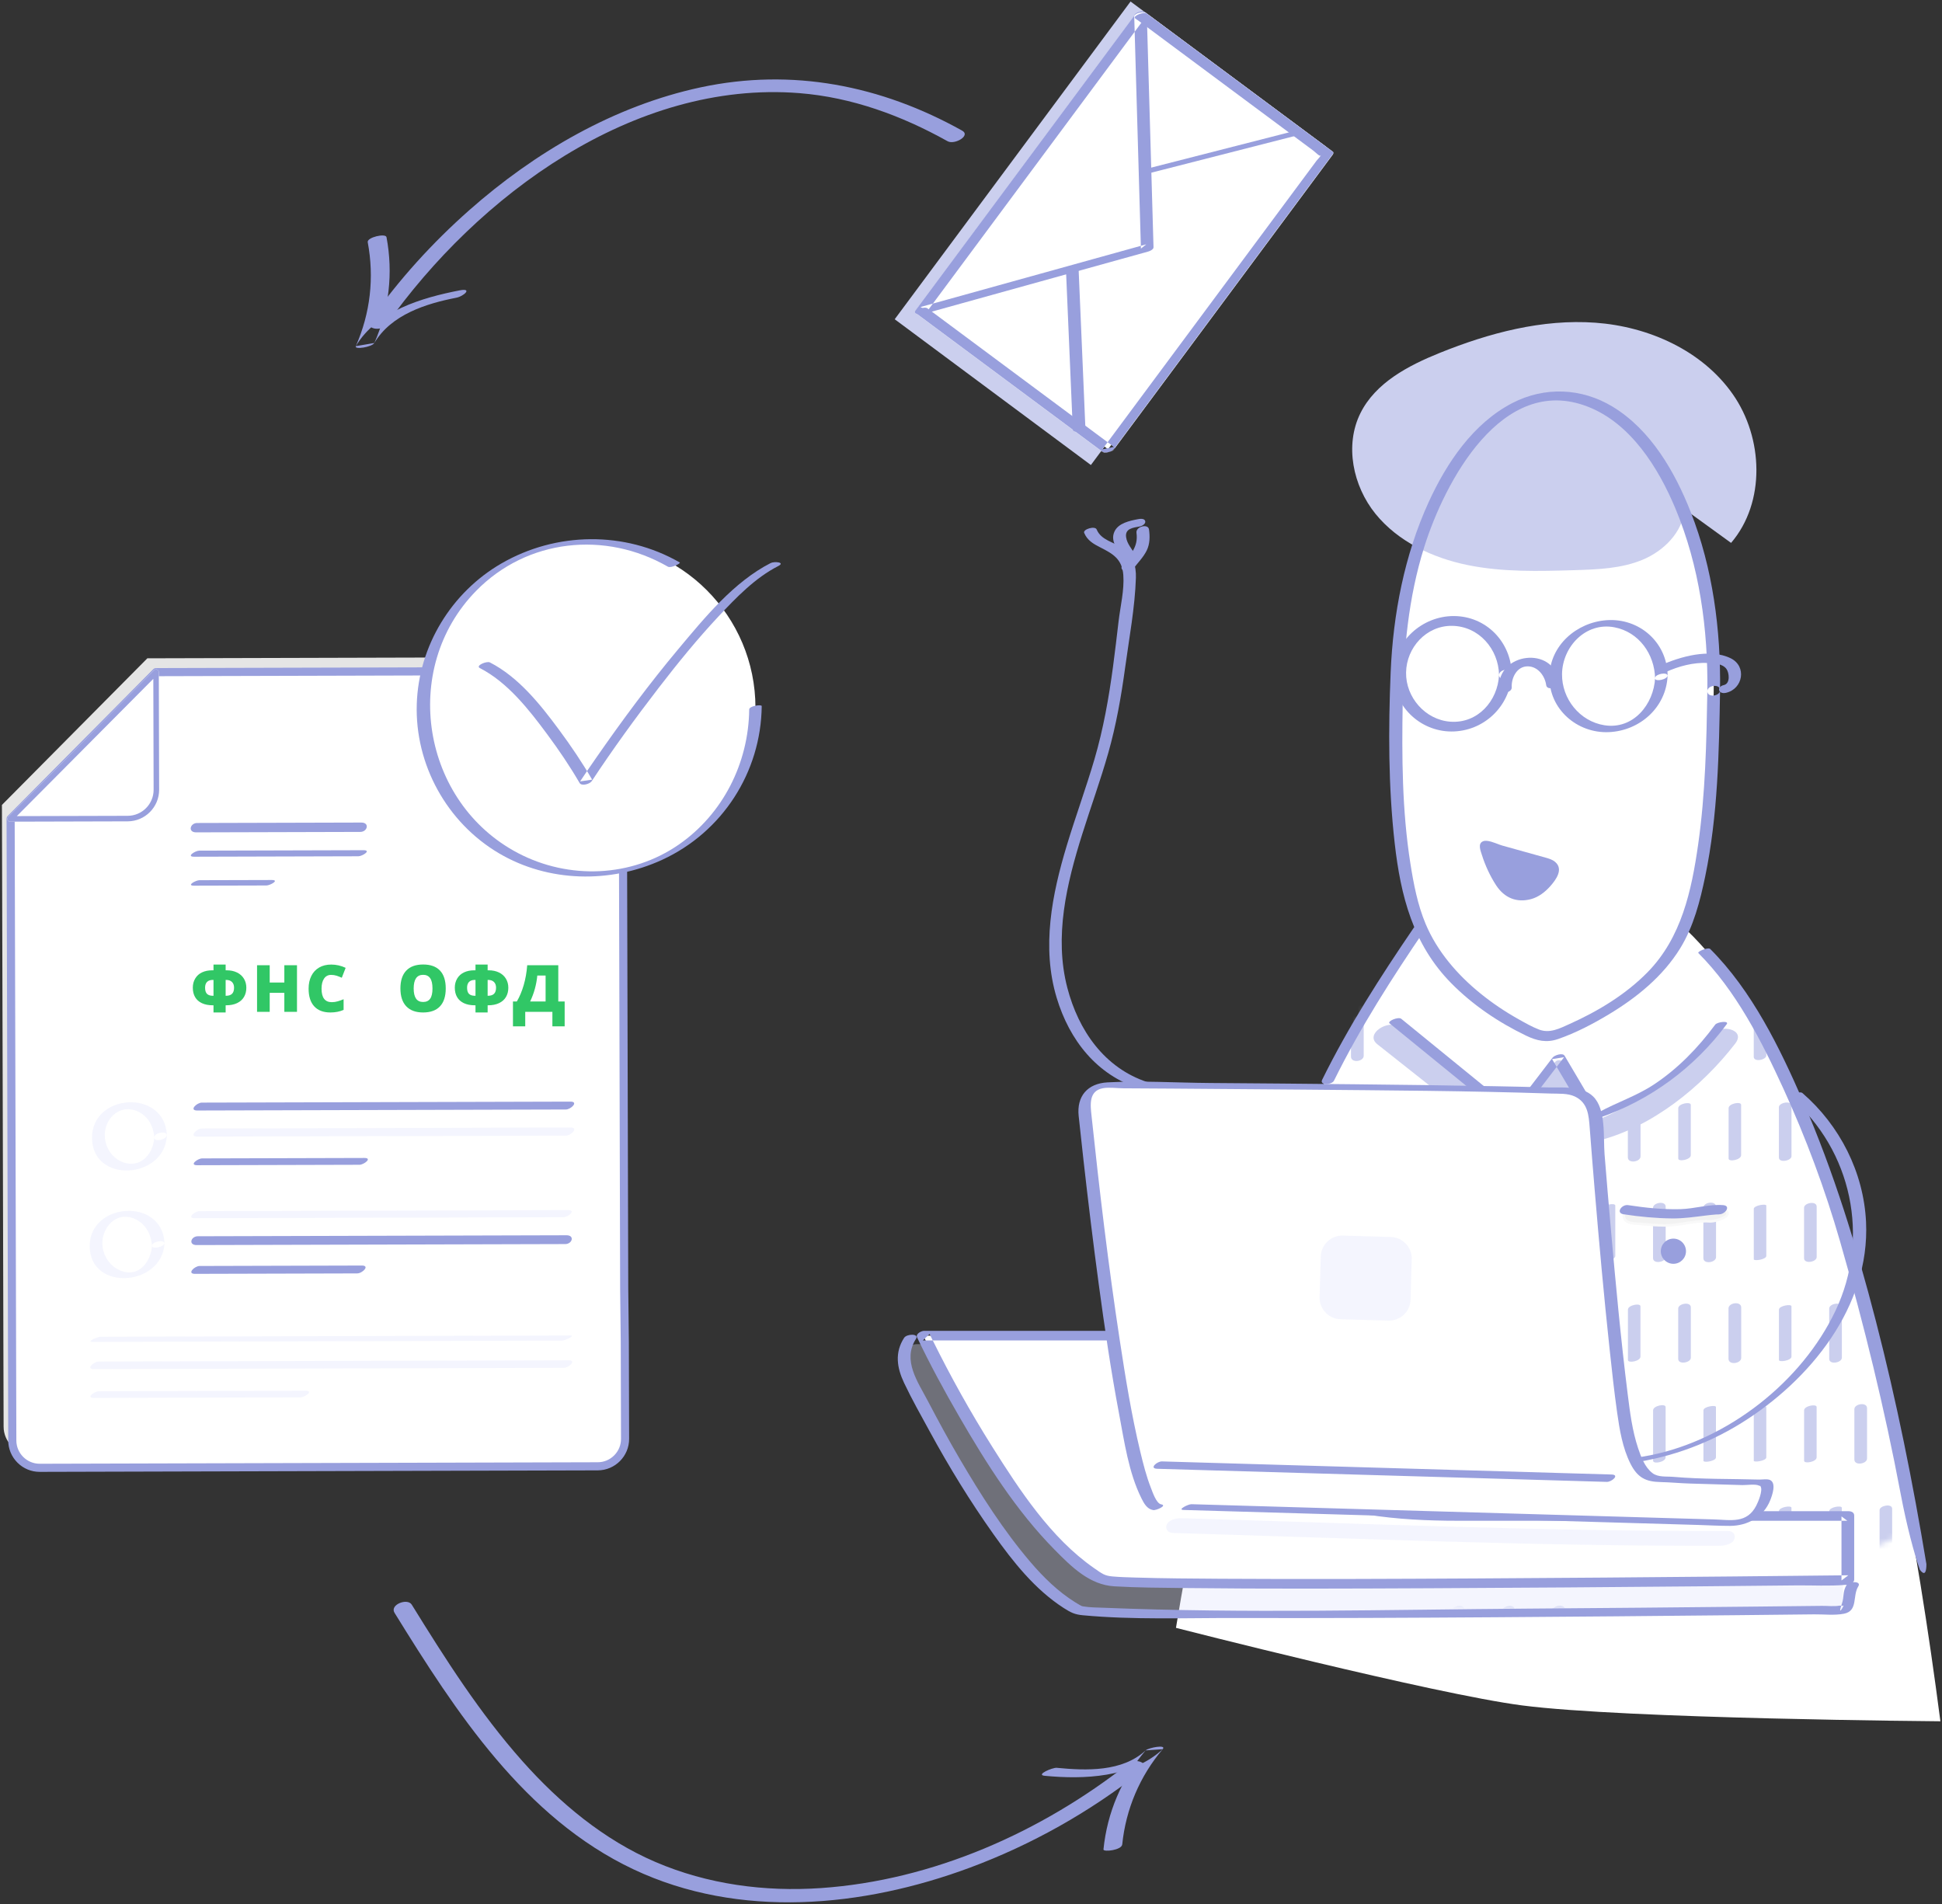 <svg xmlns="http://www.w3.org/2000/svg" xmlns:xlink="http://www.w3.org/1999/xlink" width="357" height="350" viewBox="0 0 357 350">
  <rect x="0" y="0" width="357" height="350" fill="#333333" stroke="none"/>
  <defs>
    <path id="online-kassa_ofd_fns-a" d="M0.349,124.023 C11.186,66.95 35.456,-19.207 80.82,4.316 C107.027,17.906 122.974,67.189 132.676,121.902 C113.776,131.018 90.009,136.449 64.193,136.449 C40.447,136.449 18.434,131.854 0.349,124.023"/>
  </defs>
  <g fill="none" fill-rule="evenodd">
    <path fill="#FFF" d="M84.008,4.223 C115.773,20.695 132.464,89.6 141.233,157.058 C141.233,157.058 83.409,156.618 64.329,154.14 C48.166,152.04 0.707,139.883 0.707,139.883 C9.779,84.982 34.156,-21.628 84.008,4.223 Z" transform="translate(215.472 159.357)"/>
    <g transform="translate(219.133 159.264)">
      <mask id="online-kassa_ofd_fns-b" fill="#fff">
        <use xlink:href="#online-kassa_ofd_fns-a"/>
      </mask>
      <path fill="#CBCFEE" d="M1.458 25.697C1.458 28.783 1.458 31.869 1.458 34.955 1.458 36.215 3.798 35.92 3.798 34.809 3.798 31.723 3.798 28.637 3.798 25.551 3.798 24.291 1.458 24.586 1.458 25.697M10.731 25.932C10.731 29.019 10.731 32.105 10.731 35.191 10.731 35.864 13.032 35.444 13.032 34.573 13.032 31.488 13.032 28.401 13.032 25.315 13.032 24.642 10.731 25.062 10.731 25.932M19.974 25.728C19.974 28.814 19.974 31.901 19.974 34.986 19.974 36.122 22.297 35.73 22.297 34.778 22.297 31.692 22.297 28.606 22.297 25.519 22.297 24.384 19.974 24.777 19.974 25.728M29.219 25.699C29.219 28.785 29.219 31.871 29.219 34.957 29.219 36.21 31.558 35.909 31.558 34.807 31.558 31.721 31.558 28.635 31.558 25.549 31.558 24.295 29.219 24.597 29.219 25.699M38.491 25.932C38.491 29.019 38.491 32.105 38.491 35.191 38.491 35.696 40.793 35.329 40.793 34.573 40.793 31.488 40.793 28.401 40.793 25.315 40.793 24.81 38.491 25.177 38.491 25.932M47.733 25.728C47.733 28.813 47.733 31.9 47.733 34.986 47.733 36.124 50.057 35.734 50.057 34.778 50.057 31.693 50.057 28.607 50.057 25.52 50.057 24.382 47.733 24.772 47.733 25.728M56.998 25.932C56.998 29.019 56.998 32.105 56.998 35.191 56.998 35.507 59.3 35.199 59.3 34.573 59.3 31.488 59.3 28.401 59.3 25.315 59.3 24.999 56.998 25.307 56.998 25.932M66.232 25.695C66.232 28.782 66.232 31.868 66.232 34.953 66.232 36.219 68.572 35.929 68.572 34.811 68.572 31.725 68.572 28.638 68.572 25.552 68.572 24.287 66.232 24.577 66.232 25.695M75.502 25.759C75.502 28.845 75.502 31.931 75.502 35.017 75.502 36.016 77.809 35.549 77.809 34.747 77.809 31.661 77.809 28.575 77.809 25.489 77.809 24.49 75.502 24.957 75.502 25.759M84.758 25.932C84.758 29.019 84.758 32.105 84.758 35.191 84.758 35.592 87.06 35.257 87.06 34.573 87.06 31.488 87.06 28.401 87.06 25.315 87.06 24.914 84.758 25.248 84.758 25.932M94.006 25.748C94.006 28.834 94.006 31.92 94.006 35.006 94.006 36.055 96.319 35.611 96.319 34.758 96.319 31.672 96.319 28.586 96.319 25.5 96.319 24.451 94.006 24.895 94.006 25.748M103.261 25.753C103.261 28.839 103.261 31.924 103.261 35.01 103.261 36.04 105.571 35.586 105.571 34.753 105.571 31.667 105.571 28.581 105.571 25.496 105.571 24.467 103.261 24.921 103.261 25.753M112.518 25.932C112.518 29.019 112.518 32.105 112.518 35.191 112.518 35.587 114.82 35.254 114.82 34.573 114.82 31.488 114.82 28.401 114.82 25.315 114.82 24.919 112.518 25.251 112.518 25.932M121.772 25.932C121.772 29.019 121.772 32.105 121.772 35.191 121.772 35.562 124.073 35.237 124.073 34.573 124.073 31.488 124.073 28.401 124.073 25.315 124.073 24.944 121.772 25.269 121.772 25.932M131.011 25.714C131.011 28.8 131.011 31.886 131.011 34.972 131.011 36.166 133.341 35.815 133.341 34.792 133.341 31.706 133.341 28.62 133.341 25.534 133.341 24.34 131.011 24.691 131.011 25.714M6.104 44.449C6.104 47.535 6.104 50.62 6.104 53.706 6.104 54.001 8.406 53.7 8.406 53.089 8.406 50.003 8.406 46.917 8.406 43.832 8.406 43.537 6.104 43.838 6.104 44.449M15.357 44.449C15.357 47.535 15.357 50.62 15.357 53.706 15.357 54.241 17.659 53.865 17.659 53.089 17.659 50.003 17.659 46.917 17.659 43.832 17.659 43.297 15.357 43.673 15.357 44.449M24.61 44.282C24.61 47.368 24.61 50.454 24.61 53.54 24.61 54.504 26.913 54.022 26.913 53.256 26.913 50.17 26.913 47.084 26.913 43.998 26.913 43.034 24.61 43.515 24.61 44.282M33.851 44.237C33.851 47.322 33.851 50.409 33.851 53.495 33.851 54.662 36.179 54.291 36.179 53.301 36.179 50.215 36.179 47.129 36.179 44.043 36.179 42.876 33.851 43.247 33.851 44.237M43.118 44.449C43.118 47.535 43.118 50.62 43.118 53.706 43.118 54.249 45.42 53.87 45.42 53.089 45.42 50.003 45.42 46.917 45.42 43.832 45.42 43.289 43.118 43.668 43.118 44.449M52.371 44.449C52.371 47.535 52.371 50.62 52.371 53.706 52.371 54.097 54.673 53.766 54.673 53.089 54.673 50.003 54.673 46.917 54.673 43.832 54.673 43.441 52.371 43.772 52.371 44.449M61.61 44.23C61.61 47.316 61.61 50.402 61.61 53.488 61.61 54.681 63.94 54.33 63.94 53.307 63.94 50.222 63.94 47.136 63.94 44.049 63.94 42.857 61.61 43.208 61.61 44.23M70.868 44.249C70.868 47.335 70.868 50.421 70.868 53.507 70.868 54.621 73.189 54.216 73.189 53.289 73.189 50.203 73.189 47.116 73.189 44.031 73.189 42.916 70.868 43.322 70.868 44.249M80.116 44.227C80.116 47.313 80.116 50.4 80.116 53.485 80.116 54.69 82.448 54.348 82.448 53.311 82.448 50.225 82.448 47.138 82.448 44.052 82.448 42.848 80.116 43.19 80.116 44.227M89.384 44.449C89.384 47.535 89.384 50.62 89.384 53.706 89.384 54.35 91.686 53.94 91.686 53.089 91.686 50.003 91.686 46.917 91.686 43.832 91.686 43.187 89.384 43.598 89.384 44.449M98.638 44.449C98.638 47.535 98.638 50.62 98.638 53.706 98.638 54.382 100.94 53.962 100.94 53.089 100.94 50.003 100.94 46.917 100.94 43.832 100.94 43.155 98.638 43.576 98.638 44.449M107.886 44.265C107.886 47.35 107.886 50.436 107.886 53.522 107.886 54.57 110.199 54.126 110.199 53.273 110.199 50.187 110.199 47.102 110.199 44.016 110.199 42.968 107.886 43.412 107.886 44.265M117.128 44.222C117.128 47.308 117.128 50.394 117.128 53.479 117.128 54.706 119.463 54.382 119.463 53.316 119.463 50.23 119.463 47.144 119.463 44.058 119.463 42.832 117.128 43.156 117.128 44.222M126.392 44.261C126.392 47.347 126.392 50.433 126.392 53.519 126.392 54.581 128.706 54.145 128.706 53.277 128.706 50.191 128.706 47.105 128.706 44.019 128.706 42.957 126.392 43.393 126.392 44.261M1.461 62.741C1.461 65.827 1.461 68.913 1.461 71.999 1.461 73.213 3.795 72.879 3.795 71.829 3.795 68.743 3.795 65.657 3.795 62.571 3.795 61.356 1.461 61.691 1.461 62.741M10.731 62.964C10.731 66.05 10.731 69.136 10.731 72.223 10.731 72.774 13.032 72.392 13.032 71.605 13.032 68.519 13.032 65.433 13.032 62.347 13.032 61.796 10.731 62.177 10.731 62.964M19.984 62.964C19.984 66.05 19.984 69.136 19.984 72.223 19.984 72.518 22.286 72.216 22.286 71.605 22.286 68.519 22.286 65.433 22.286 62.347 22.286 62.052 19.984 62.354 19.984 62.964M29.237 62.964C29.237 66.05 29.237 69.136 29.237 72.223 29.237 72.614 31.539 72.283 31.539 71.605 31.539 68.519 31.539 65.433 31.539 62.347 31.539 61.956 29.237 62.287 29.237 62.964M38.476 62.745C38.476 65.831 38.476 68.918 38.476 72.004 38.476 73.199 40.807 72.85 40.807 71.824 40.807 68.738 40.807 65.652 40.807 62.566 40.807 61.371 38.476 61.72 38.476 62.745M47.744 62.964C47.744 66.05 47.744 69.136 47.744 72.223 47.744 72.64 50.046 72.3 50.046 71.605 50.046 68.519 50.046 65.433 50.046 62.347 50.046 61.93 47.744 62.269 47.744 62.964M56.998 62.964C56.998 66.05 56.998 69.136 56.998 72.223 56.998 72.541 59.3 72.232 59.3 71.605 59.3 68.519 59.3 65.433 59.3 62.347 59.3 62.029 56.998 62.337 56.998 62.964M66.251 62.964C66.251 66.05 66.251 69.136 66.251 72.223 66.251 72.777 68.553 72.394 68.553 71.605 68.553 68.519 68.553 65.433 68.553 62.347 68.553 61.793 66.251 62.175 66.251 62.964M75.505 62.964C75.505 66.05 75.505 69.136 75.505 72.223 75.505 72.777 77.806 72.394 77.806 71.605 77.806 68.519 77.806 65.433 77.806 62.347 77.806 61.793 75.505 62.175 75.505 62.964M84.747 62.758C84.747 65.843 84.747 68.929 84.747 72.016 84.747 73.161 87.071 72.777 87.071 71.812 87.071 68.726 87.071 65.64 87.071 62.554 87.071 61.408 84.747 61.793 84.747 62.758M93.997 62.746C93.997 65.832 93.997 68.918 93.997 72.004 93.997 73.198 96.328 72.848 96.328 71.824 96.328 68.738 96.328 65.652 96.328 62.566 96.328 61.372 93.997 61.722 93.997 62.746M103.265 62.964C103.265 66.05 103.265 69.136 103.265 72.223 103.265 72.6 105.567 72.273 105.567 71.605 105.567 68.519 105.567 65.433 105.567 62.347 105.567 61.97 103.265 62.297 103.265 62.964M112.508 62.763C112.508 65.849 112.508 68.935 112.508 72.02 112.508 73.146 114.83 72.747 114.83 71.807 114.83 68.721 114.83 65.635 114.83 62.549 114.83 61.424 112.508 61.823 112.508 62.763M121.772 62.964C121.772 66.05 121.772 69.136 121.772 72.223 121.772 72.823 124.073 72.426 124.073 71.605 124.073 68.519 124.073 65.433 124.073 62.347 124.073 61.746 121.772 62.144 121.772 62.964M131.013 62.758C131.013 65.844 131.013 68.93 131.013 72.016 131.013 73.16 133.338 72.775 133.338 71.812 133.338 68.726 133.338 65.64 133.338 62.554 133.338 61.409 131.013 61.795 131.013 62.758M6.094 81.28C6.094 84.366 6.094 87.452 6.094 90.538 6.094 91.656 8.415 91.252 8.415 90.321 8.415 87.235 8.415 84.149 8.415 81.063 8.415 79.945 6.094 80.349 6.094 81.28M15.357 81.48C15.357 84.566 15.357 87.652 15.357 90.738 15.357 91.335 17.659 90.939 17.659 90.121 17.659 87.035 17.659 83.949 17.659 80.863 17.659 80.266 15.357 80.662 15.357 81.48M24.6 81.277C24.6 84.363 24.6 87.449 24.6 90.535 24.6 91.666 26.923 91.27 26.923 90.324 26.923 87.238 26.923 84.152 26.923 81.066 26.923 79.935 24.6 80.331 24.6 81.277M33.855 81.28C33.855 84.366 33.855 87.452 33.855 90.538 33.855 91.657 36.176 91.254 36.176 90.321 36.176 87.235 36.176 84.149 36.176 81.064 36.176 79.944 33.855 80.348 33.855 81.28M43.115 81.305C43.115 84.391 43.115 87.477 43.115 90.563 43.115 91.57 45.422 91.107 45.422 90.297 45.422 87.211 45.422 84.124 45.422 81.039 45.422 80.031 43.115 80.495 43.115 81.305M52.359 81.272C52.359 84.358 52.359 87.444 52.359 90.53 52.359 91.682 54.685 91.302 54.685 90.33 54.685 87.243 54.685 84.157 54.685 81.071 54.685 79.919 52.359 80.299 52.359 81.272M61.609 81.259C61.609 84.345 61.609 87.431 61.609 90.517 61.609 91.722 63.941 91.381 63.941 90.342 63.941 87.257 63.941 84.171 63.941 81.085 63.941 79.879 61.609 80.22 61.609 81.259M70.878 81.48C70.878 84.566 70.878 87.652 70.878 90.738 70.878 91.254 73.18 90.884 73.18 90.121 73.18 87.035 73.18 83.949 73.18 80.863 73.18 80.347 70.878 80.717 70.878 81.48M80.131 81.48C80.131 84.566 80.131 87.652 80.131 90.738 80.131 91.381 82.433 90.97 82.433 90.121 82.433 87.035 82.433 83.949 82.433 80.863 82.433 80.221 80.131 80.631 80.131 81.48M89.375 81.28C89.375 84.366 89.375 87.452 89.375 90.538 89.375 91.656 91.696 91.253 91.696 90.321 91.696 87.235 91.696 84.149 91.696 81.063 91.696 79.945 89.375 80.349 89.375 81.28M98.621 81.254C98.621 84.34 98.621 87.426 98.621 90.512 98.621 91.737 100.956 91.412 100.956 90.348 100.956 87.262 100.956 84.175 100.956 81.089 100.956 79.864 98.621 80.19 98.621 81.254M107.891 81.48C107.891 84.566 107.891 87.652 107.891 90.738 107.891 91.206 110.193 90.851 110.193 90.121 110.193 87.035 110.193 83.949 110.193 80.863 110.193 80.396 107.891 80.751 107.891 81.48M117.135 81.279C117.135 84.364 117.135 87.45 117.135 90.537 117.135 91.662 119.457 91.263 119.457 90.323 119.457 87.237 119.457 84.151 119.457 81.065 119.457 79.94 117.135 80.339 117.135 81.279M126.398 81.48C126.398 84.566 126.398 87.652 126.398 90.738 126.398 91.315 128.7 90.925 128.7 90.121 128.7 87.035 128.7 83.949 128.7 80.863 128.7 80.287 126.398 80.676 126.398 81.48M1.462 99.775C1.462 102.861 1.462 105.947 1.462 109.033 1.462 110.239 3.794 109.898 3.794 108.859 3.794 105.772 3.794 102.686 3.794 99.601 3.794 98.395 1.462 98.736 1.462 99.775M10.725 99.811C10.725 102.897 10.725 105.983 10.725 109.069 10.725 110.122 13.038 109.681 13.038 108.822 13.038 105.736 13.038 102.651 13.038 99.565 13.038 98.511 10.725 98.952 10.725 99.811M19.978 99.808C19.978 102.894 19.978 105.98 19.978 109.066 19.978 110.132 22.292 109.697 22.292 108.825 22.292 105.739 22.292 102.653 22.292 99.567 22.292 98.501 19.978 98.936 19.978 99.808M29.236 99.828C29.236 102.914 29.236 106 29.236 109.086 29.236 110.058 31.54 109.58 31.54 108.805 31.54 105.719 31.54 102.633 31.54 99.547 31.54 98.575 29.236 99.053 29.236 99.828M38.491 99.83C38.491 102.916 38.491 106.002 38.491 109.088 38.491 110.051 40.793 109.569 40.793 108.803 40.793 105.717 40.793 102.631 40.793 99.545 40.793 98.582 38.491 99.065 38.491 99.83M47.744 99.996C47.744 103.082 47.744 106.168 47.744 109.254 47.744 109.577 50.046 109.267 50.046 108.637 50.046 105.551 50.046 102.465 50.046 99.379 50.046 99.056 47.744 99.367 47.744 99.996M56.998 99.996C56.998 103.082 56.998 106.168 56.998 109.254 56.998 109.776 59.3 109.404 59.3 108.637 59.3 105.551 59.3 102.465 59.3 99.379 59.3 98.857 56.998 99.229 56.998 99.996M66.251 99.996C66.251 103.082 66.251 106.168 66.251 109.254 66.251 109.866 68.553 109.465 68.553 108.637 68.553 105.551 68.553 102.465 68.553 99.379 68.553 98.768 66.251 99.168 66.251 99.996M75.505 99.996C75.505 103.082 75.505 106.168 75.505 109.254 75.505 109.55 77.806 109.248 77.806 108.637 77.806 105.551 77.806 102.465 77.806 99.379 77.806 99.083 75.505 99.385 75.505 99.996M84.758 99.996C84.758 103.082 84.758 106.168 84.758 109.254 84.758 109.93 87.06 109.509 87.06 108.637 87.06 105.551 87.06 102.465 87.06 99.379 87.06 98.703 84.758 99.124 84.758 99.996M94.011 99.996C94.011 103.082 94.011 106.168 94.011 109.254 94.011 109.684 96.313 109.341 96.313 108.637 96.313 105.551 96.313 102.465 96.313 99.379 96.313 98.949 94.011 99.292 94.011 99.996M103.265 99.996C103.265 103.082 103.265 106.168 103.265 109.254 103.265 109.609 105.567 109.289 105.567 108.637 105.567 105.551 105.567 102.465 105.567 99.379 105.567 99.024 103.265 99.344 103.265 99.996M112.518 99.996C112.518 103.082 112.518 106.168 112.518 109.254 112.518 109.879 114.82 109.474 114.82 108.637 114.82 105.551 114.82 102.465 114.82 99.379 114.82 98.755 112.518 99.159 112.518 99.996M121.758 99.781C121.758 102.867 121.758 105.953 121.758 109.039 121.758 110.22 124.087 109.86 124.087 108.852 124.087 105.766 124.087 102.68 124.087 99.595 124.087 98.413 121.758 98.773 121.758 99.781M131.015 99.797C131.015 102.883 131.015 105.969 131.015 109.055 131.015 110.169 133.336 109.764 133.336 108.836 133.336 105.751 133.336 102.664 133.336 99.578 133.336 98.463 131.015 98.869 131.015 99.797M6.099 118.327C6.099 121.413 6.099 124.499 6.099 127.585 6.099 128.636 8.411 128.193 8.411 127.338 8.411 124.252 8.411 121.166 8.411 118.08 8.411 117.029 6.099 117.472 6.099 118.327M15.357 118.512C15.357 121.598 15.357 124.684 15.357 127.77 15.357 128.092 17.659 127.782 17.659 127.153 17.659 124.067 17.659 120.981 17.659 117.895 17.659 117.573 15.357 117.883 15.357 118.512M24.611 118.512C24.611 121.598 24.611 124.684 24.611 127.77 24.611 128.091 26.912 127.781 26.912 127.153 26.912 124.067 26.912 120.981 26.912 117.895 26.912 117.574 24.611 117.884 24.611 118.512M33.851 118.297C33.851 121.383 33.851 124.469 33.851 127.555 33.851 128.734 36.18 128.372 36.18 127.368 36.18 124.281 36.18 121.196 36.18 118.11 36.18 116.931 33.851 117.292 33.851 118.297M43.109 118.316C43.109 121.402 43.109 124.488 43.109 127.574 43.109 128.674 45.428 128.259 45.428 127.349 45.428 124.263 45.428 121.177 45.428 118.091 45.428 116.991 43.109 117.406 43.109 118.316M52.371 118.512C52.371 121.598 52.371 124.684 52.371 127.77 52.371 128.175 54.673 127.84 54.673 127.153 54.673 124.067 54.673 120.981 54.673 117.895 54.673 117.49 52.371 117.825 52.371 118.512M61.625 118.512C61.625 121.598 61.625 124.684 61.625 127.77 61.625 128.237 63.926 127.883 63.926 127.153 63.926 124.067 63.926 120.981 63.926 117.895 63.926 117.427 61.625 117.783 61.625 118.512M70.878 118.512C70.878 121.598 70.878 124.684 70.878 127.77 70.878 128.313 73.18 127.934 73.18 127.153 73.18 124.067 73.18 120.981 73.18 117.895 73.18 117.353 70.878 117.731 70.878 118.512M80.131 118.512C80.131 121.598 80.131 124.684 80.131 127.77 80.131 128.111 82.433 127.796 82.433 127.153 82.433 124.067 82.433 120.981 82.433 117.895 82.433 117.553 80.131 117.869 80.131 118.512M89.384 118.344C89.384 121.43 89.384 124.517 89.384 127.603 89.384 128.572 91.687 128.092 91.687 127.32 91.687 124.235 91.687 121.149 91.687 118.063 91.687 117.093 89.384 117.573 89.384 118.344M98.638 118.512C98.638 121.598 98.638 124.684 98.638 127.77 98.638 128.064 100.94 127.762 100.94 127.153 100.94 124.067 100.94 120.981 100.94 117.895 100.94 117.601 98.638 117.902 98.638 118.512M107.891 118.512C107.891 121.598 107.891 124.684 107.891 127.77 107.891 128.246 110.193 127.889 110.193 127.153 110.193 124.067 110.193 120.981 110.193 117.895 110.193 117.419 107.891 117.776 107.891 118.512M117.145 118.512C117.145 121.598 117.145 124.684 117.145 127.77 117.145 128.258 119.447 127.897 119.447 127.153 119.447 124.067 119.447 120.981 119.447 117.895 119.447 117.407 117.145 117.768 117.145 118.512M126.394 118.332C126.394 121.418 126.394 124.504 126.394 127.59 126.394 128.619 128.704 128.165 128.704 127.333 128.704 124.247 128.704 121.161 128.704 118.075 128.704 117.046 126.394 117.5 126.394 118.332M1.461 136.804C1.461 139.89 1.461 142.976 1.461 146.063 1.461 147.277 3.795 146.942 3.795 145.892 3.795 142.807 3.795 139.721 3.795 136.634 3.795 135.42 1.461 135.755 1.461 136.804M10.731 137.028C10.731 140.114 10.731 143.2 10.731 146.286 10.731 146.585 13.032 146.282 13.032 145.669 13.032 142.583 13.032 139.497 13.032 136.411 13.032 136.112 10.731 136.415 10.731 137.028M19.984 137.028C19.984 140.114 19.984 143.2 19.984 146.286 19.984 146.866 22.286 146.475 22.286 145.669 22.286 142.583 22.286 139.497 22.286 136.411 22.286 135.831 19.984 136.221 19.984 137.028M29.223 136.809C29.223 139.895 29.223 142.981 29.223 146.067 29.223 147.262 31.554 146.913 31.554 145.888 31.554 142.801 31.554 139.716 31.554 136.63 31.554 135.435 29.223 135.784 29.223 136.809M38.476 136.808C38.476 139.894 38.476 142.98 38.476 146.066 38.476 147.265 40.807 146.919 40.807 145.888 40.807 142.802 40.807 139.717 40.807 136.631 40.807 135.431 38.476 135.778 38.476 136.808M47.736 136.832C47.736 139.918 47.736 143.004 47.736 146.09 47.736 147.189 50.054 146.774 50.054 145.865 50.054 142.779 50.054 139.692 50.054 136.607 50.054 135.507 47.736 135.923 47.736 136.832M56.99 136.833C56.99 139.919 56.99 143.005 56.99 146.091 56.99 147.187 59.308 146.77 59.308 145.864 59.308 142.778 59.308 139.692 59.308 136.606 59.308 135.51 56.99 135.927 56.99 136.833M66.24 136.819C66.24 139.905 66.24 142.991 66.24 146.077 66.24 147.231 68.565 146.852 68.565 145.878 68.565 142.791 68.565 139.705 68.565 136.62 68.565 135.465 66.24 135.845 66.24 136.819M75.505 137.028C75.505 140.114 75.505 143.2 75.505 146.286 75.505 146.6 77.806 146.293 77.806 145.669 77.806 142.583 77.806 139.497 77.806 136.411 77.806 136.097 75.505 136.404 75.505 137.028M84.758 137.028C84.758 140.114 84.758 143.2 84.758 146.286 84.758 146.809 87.06 146.436 87.06 145.669 87.06 142.583 87.06 139.497 87.06 136.411 87.06 135.888 84.758 136.261 84.758 137.028M94.011 137.028C94.011 140.114 94.011 143.2 94.011 146.286 94.011 146.808 96.313 146.436 96.313 145.669 96.313 142.583 96.313 139.497 96.313 136.411 96.313 135.888 94.011 136.261 94.011 137.028M103.256 136.83C103.256 139.917 103.256 143.003 103.256 146.088 103.256 147.195 105.575 146.784 105.575 145.866 105.575 142.78 105.575 139.694 105.575 136.608 105.575 135.502 103.256 135.913 103.256 136.83M112.518 137.028C112.518 140.114 112.518 143.2 112.518 146.286 112.518 146.588 114.82 146.285 114.82 145.669 114.82 142.583 114.82 139.497 114.82 136.411 114.82 136.108 112.518 136.412 112.518 137.028M121.763 136.831C121.763 139.917 121.763 143.003 121.763 146.089 121.763 147.194 124.082 146.782 124.082 145.866 124.082 142.78 124.082 139.694 124.082 136.608 124.082 135.503 121.763 135.914 121.763 136.831M131.019 136.84C131.019 139.927 131.019 143.013 131.019 146.099 131.019 147.161 133.333 146.724 133.333 145.856 133.333 142.77 133.333 139.684 133.333 136.598 133.333 135.536 131.019 135.973 131.019 136.84" mask="url(#online-kassa_ofd_fns-b)"/>
    </g>
    <g transform="translate(216.472 159.357)">
      <path fill="#FFF" d="M62.439,44.462 C58.257,41.58 54.074,38.698 49.892,35.815 C45.933,33.087 40.72,30.554 37.331,27.161 C34.149,23.974 37.516,21.259 39.971,17.983 C42.14,15.089 44.499,12.322 47.136,9.842 C57.498,0.094 70.671,-2.419 83.48,4.223 C90.98,8.112 97.073,14.534 101.834,21.42 C105.01,26.013 101.16,28.942 97.731,32.567 C94.651,35.823 91.185,38.714 87.423,41.153 C84.168,43.263 80.393,45.092 76.555,44.527 C72.717,43.962 72.772,39.347 70.462,36.34 C67.788,39.048 65.113,41.755 62.439,44.462"/>
      <path fill="#989FDD" d="M128.363 83.448C124.811 69.706 120.618 56.029 114.949 43.007 110.669 33.176 105.58 22.748 97.924 15.091 97.537 14.704 95.469 15.569 95.747 15.847 102.632 22.732 107.343 31.968 111.363 40.747 115.506 49.797 119.026 59.252 121.781 68.818 126.189 84.124 129.958 99.523 132.917 115.186 134.057 121.218 135.417 126.246 136.446 129.176 137.528 130.643 137.662 129.176 137.662 128.165 135.171 113.135 132.173 98.188 128.363 83.448zM43.399 11.22C37.242 20.261 31.431 29.308 26.582 39.128 26.043 40.22 28.359 40.098 28.757 39.293 33.606 29.474 39.417 20.427 45.574 11.385 46.232 10.419 43.898 10.487 43.399 11.22"/>
      <path fill="#6A79A8" d="M2.753,131.44 C7.956,102.268 14.597,72.86 26.042,45.439 C26.347,44.71 24.058,44.964 23.74,45.725 C12.295,73.147 5.654,102.554 0.451,131.726 C0.293,132.613 2.612,132.232 2.753,131.44"/>
      <path fill="#CBCFEE" d="M98.135,30.8 C94.371,35.673 90.01,39.818 84.645,42.761 C83.1,43.608 79.945,45.449 77.851,46.225 C75.878,42.982 73.905,39.739 71.932,36.497 C71.558,35.881 70.17,35.189 69.51,35.757 C68.97,36.222 64.609,42.433 63.148,43.921 C62.279,44.807 61.853,45.677 60.56,45.162 C59.704,44.821 59.077,43.965 58.371,43.406 C52.494,38.742 46.605,34.094 40.722,29.438 C38.824,27.937 34.316,30.695 36.724,32.601 C44.133,38.464 51.543,44.327 58.952,50.191 C60.142,51.132 62.261,50.565 63.143,49.447 C65.108,46.952 67.074,44.458 69.04,41.964 C70.057,43.635 71.074,45.307 72.091,46.979 C73.632,49.51 74.27,51.13 77.487,50.297 C87.304,47.754 96.36,40.447 102.518,32.474 C104.585,29.799 99.668,28.815 98.135,30.8"/>
      <path fill="#989FDD" d="M98.835,28.999 C95.676,33.26 91.996,37.074 87.555,40.008 C84.326,42.14 80.757,43.273 77.415,45.119 C77.343,45.159 76.618,45.415 76.621,45.433 C76.656,45.645 77.527,45.492 77.524,45.5 C77.573,45.385 76.995,44.604 76.928,44.491 C76.197,43.255 75.466,42.018 74.736,40.782 C73.54,38.759 72.344,36.736 71.148,34.713 C70.789,34.105 69.273,34.625 68.942,35.058 C66.157,38.696 63.372,42.334 60.587,45.972 C61.298,45.82 62.009,45.669 62.72,45.517 C55.523,39.653 48.326,33.79 41.129,27.927 C40.584,27.483 38.493,28.372 38.974,28.764 C46.171,34.627 53.368,40.491 60.565,46.354 C61.052,46.751 62.345,46.361 62.698,45.899 C65.483,42.261 68.268,38.623 71.053,34.985 C70.317,35.1 69.582,35.215 68.847,35.33 C70.354,37.879 71.861,40.43 73.368,42.979 C73.86,43.812 74.476,45.554 75.25,46.165 C75.926,46.698 76.66,46.426 77.468,46.147 C86.875,42.905 95.035,36.899 100.946,28.926 C101.469,28.22 99.215,28.486 98.835,28.999"/>
      <path fill="#F2F2F2" d="M82.158,64.684 C82.654,65.658 84.393,65.557 85.282,65.647 C86.702,65.791 88.127,65.881 89.554,65.9 C92.282,65.937 95.097,64.962 97.776,65.15 C98.616,65.21 99.971,64.764 100.67,64.325 C101.399,63.868 101.13,63.068 100.254,63.09 C99.527,63.109 98.802,63.21 98.084,63.32 C96.691,63.534 95.303,63.832 93.888,63.86 C91.19,63.913 88.451,63.584 85.791,63.141 C84.778,62.972 83.695,63.2 82.747,63.559 C82.258,63.745 81.954,63.784 82.043,64.326 C82.065,64.459 82.104,64.578 82.158,64.684"/>
      <path fill="#F9F9F9" d="M82.37,64.576 C82.719,65.259 83.904,65.324 84.77,65.373 C84.967,65.384 85.15,65.394 85.307,65.41 C86.773,65.559 88.203,65.643 89.557,65.662 C90.8,65.673 92.11,65.474 93.367,65.277 C94.827,65.047 96.336,64.81 97.793,64.912 C98.585,64.964 99.877,64.541 100.543,64.123 C100.777,63.976 100.891,63.78 100.841,63.613 C100.787,63.432 100.556,63.317 100.26,63.329 C99.536,63.347 98.806,63.451 98.12,63.555 C97.793,63.606 97.466,63.661 97.138,63.716 C96.083,63.893 94.991,64.077 93.892,64.099 C91.57,64.144 88.984,63.914 85.752,63.376 C84.912,63.238 83.902,63.377 82.831,63.782 L82.674,63.84 C82.268,63.987 82.232,64.008 82.278,64.288 C82.295,64.393 82.326,64.488 82.37,64.576 Z M89.704,66.139 C89.652,66.139 89.601,66.139 89.55,66.138 C88.183,66.12 86.739,66.035 85.259,65.884 C85.108,65.869 84.933,65.859 84.744,65.849 C83.762,65.795 82.419,65.72 81.946,64.792 L81.946,64.792 C81.879,64.661 81.833,64.517 81.807,64.365 C81.696,63.687 82.111,63.536 82.512,63.392 L82.662,63.337 C83.827,62.895 84.893,62.75 85.83,62.905 C89.032,63.439 91.589,63.666 93.883,63.622 C94.947,63.601 96.021,63.42 97.06,63.245 C97.39,63.191 97.718,63.135 98.048,63.084 C98.749,62.977 99.496,62.871 100.248,62.852 C100.788,62.836 101.179,63.083 101.297,63.475 C101.413,63.858 101.221,64.261 100.796,64.528 C100.053,64.994 98.653,65.447 97.759,65.388 C96.358,65.287 94.875,65.522 93.442,65.747 C92.214,65.941 90.947,66.139 89.704,66.139 Z"/>
      <path fill="#989FDD" d="M82.017 63.86C84.966 64.312 87.966 64.593 90.95 64.621 93.033 64.641 95.033 64.338 97.095 64.088 97.762 64.007 98.43 63.93 99.101 63.886 99.234 63.878 99.92 63.893 99.493 63.86 100.624 63.947 101.841 62.296 100.287 62.175 97.678 61.974 95.037 62.848 92.43 62.917 89.229 63.002 85.973 62.66 82.811 62.175 81.67 62.001 80.473 63.624 82.017 63.86M93.465 70.648C93.465 71.926 92.43 72.962 91.152 72.962 89.874 72.962 88.838 71.926 88.838 70.648 88.838 69.369 89.874 68.333 91.152 68.333 92.43 68.333 93.465 69.369 93.465 70.648"/>
    </g>
    <path fill="#FFF" d="M315.032,126.972 C315.529,97.321 302.885,73.064 286.789,72.794 C270.693,72.523 257.242,96.342 256.744,125.993 C256.733,126.679 256.675,130.096 256.655,131.307 C256.379,147.747 257.584,159.226 259.895,167.239 C261.682,173.437 265.738,178.684 270.627,182.783 C274.139,185.728 278.099,188.177 282.271,190.071 C283.472,190.616 284.723,190.726 285.925,190.267 C286.693,189.975 287.455,189.663 288.21,189.337 C290.375,188.4 292.488,187.341 294.527,186.154 C299.677,183.16 304.56,179.28 307.757,174.178 C308.594,172.842 309.305,171.426 309.854,169.946 C312.812,161.975 314.645,150.056 314.943,132.286 C314.963,131.112 315.02,127.694 315.032,126.972"/>
    <path fill="#CBCFEE" d="M318.226,99.799 C324.603,92.345 324.162,80.493 318.535,72.458 C312.908,64.422 303.065,60.029 293.284,59.321 C283.503,58.612 273.75,61.207 264.655,64.877 C258.87,67.211 252.873,70.36 250.091,75.946 C247.154,81.846 248.708,89.332 252.856,94.452 C257.005,99.572 263.335,102.55 269.79,103.87 C276.244,105.191 282.899,105.01 289.484,104.809 C293.714,104.68 298.052,104.522 301.959,102.896 C305.866,101.27 309.31,97.835 309.696,93.619 L318.226,99.799"/>
    <path fill="#989FDD" d="M316.201 126.897C316.342 115.796 314.884 104.493 310.803 94.114 307.89 86.703 303.456 79.018 296.472 74.771 290.767 71.302 283.943 71.017 278 74.099 270.805 77.831 265.931 85.095 262.642 92.279 258.172 102.043 256.09 112.901 255.646 123.588 255.213 134.038 255.211 144.634 256.391 155.035 257.484 164.669 259.749 173.585 266.755 180.708 270.707 184.726 275.452 187.926 280.517 190.366 282.524 191.333 284.313 191.733 286.447 190.994 289.665 189.88 292.809 188.234 295.72 186.486 300.862 183.397 305.681 179.497 308.864 174.335 311.327 170.34 312.531 165.639 313.476 161.079 315.803 149.849 316.01 138.321 316.201 126.897 316.222 125.645 313.881 125.941 313.863 127.046 313.705 136.45 313.508 145.863 312.18 155.19 310.969 163.706 309.113 172.347 302.896 178.697 298.856 182.824 293.734 185.902 288.497 188.253 286.712 189.054 284.898 190.012 282.926 189.259 281.635 188.767 280.376 188.04 279.177 187.369 276.701 185.986 274.335 184.396 272.132 182.608 267.908 179.18 264.194 174.89 262.072 169.832 260.595 166.311 259.857 162.443 259.266 158.685 257.738 148.969 257.692 139.083 257.857 129.274 258.02 119.536 258.88 109.916 261.812 100.576 265.571 88.602 276.075 68.66 291.83 74.733 299.77 77.793 304.878 86.008 308.006 93.507 312.411 104.066 314.007 115.665 313.863 127.046 313.847 128.3 316.188 128.002 316.201 126.897M242.115 199.974C231.96 202.149 220.912 202.18 210.974 198.936 203.041 196.347 198.258 189.438 196.209 181.583 193.748 172.151 196.091 162.425 198.943 153.355 200.509 148.374 202.299 143.461 203.727 138.437 205.19 133.291 206.114 128.018 206.836 122.722 207.574 117.313 208.638 111.678 208.814 106.222 208.886 104.008 208.269 101.974 206.361 100.719 204.747 99.657 202.411 99.297 201.607 97.338 201.301 96.594 199.035 97.297 199.305 97.955 199.869 99.328 200.991 99.978 202.264 100.623 204.592 101.801 206.281 102.765 206.5 105.707 206.704 108.447 205.954 111.469 205.632 114.189 205.302 116.993 204.977 119.798 204.601 122.596 203.831 128.325 202.825 134.018 201.195 139.57 199.639 144.873 197.729 150.064 196.128 155.354 193.379 164.434 191.444 174.123 194.252 183.427 196.6 191.208 201.612 197.62 209.507 200.119 220.077 203.465 231.631 203.33 242.396 201.025 243.79 200.726 243.498 199.678 242.115 199.974"/>
    <path fill="#FFF" d="M276.741,124.002 C276.661,129.369 272.247,133.656 266.881,133.576 C261.515,133.496 257.231,129.079 257.311,123.711 C257.391,118.343 261.806,114.057 267.171,114.137 C272.536,114.217 276.821,118.633 276.741,124.002"/>
    <path fill="#989FDD" d="M275.571,124.076 C275.339,128.855 271.643,133.041 266.603,132.663 C262.016,132.32 258.413,128.199 258.48,123.637 C258.548,119.023 262.213,114.987 266.932,115.045 C271.852,115.105 275.482,119.308 275.571,124.076 C275.595,125.332 277.931,125.028 277.911,123.927 C277.8,118.036 273.246,113.268 267.26,113.246 C261.45,113.224 256.249,117.868 256.142,123.786 C256.034,129.674 260.971,134.446 266.792,134.467 C272.739,134.49 277.623,129.845 277.911,123.927 C277.971,122.679 275.625,122.968 275.571,124.076"/>
    <path fill="#FFF" d="M305.41,124.43 C305.33,129.798 300.916,134.084 295.55,134.004 C290.185,133.924 285.9,129.508 285.98,124.139 C286.06,118.772 290.475,114.485 295.84,114.565 C301.206,114.645 305.49,119.062 305.41,124.43"/>
    <path fill="#989FDD" d="M304.264,124.592 C304.027,129.469 300.257,134.149 294.951,133.319 C290.403,132.609 287.089,128.455 287.151,123.904 C287.221,118.864 291.517,114.32 296.758,115.309 C301.302,116.166 304.176,120.277 304.259,124.738 C304.271,125.353 306.576,124.94 306.561,124.121 C306.448,118.062 301.356,113.582 295.35,114.007 C289.839,114.397 284.923,118.639 284.832,124.375 C284.736,130.356 289.936,134.835 295.752,134.585 C301.451,134.339 306.275,130.059 306.556,124.267 C306.597,123.426 304.298,123.907 304.264,124.592"/>
    <path fill="#989FDD" d="M306.167 123.565C308.643 122.449 311.286 121.737 314.024 121.867 315.112 121.918 316.646 121.988 317.369 122.964 317.881 123.656 318.124 125.652 316.906 125.93 315.48 126.255 315.873 127.683 317.289 127.359 320.426 126.643 321.152 122.484 318.162 121.011 314.311 119.115 308.819 120.712 305.186 122.351 303.743 123.002 305.035 124.076 306.167 123.565M277.902 126.367C277.81 124.615 278.839 122.47 280.859 122.491 282.724 122.51 284.013 124.261 284.239 125.954 284.382 127.023 286.691 126.452 286.541 125.337 285.643 118.638 275.222 119.95 275.569 126.538 275.633 127.753 277.957 127.403 277.902 126.367M275.676 155.273C274.736 154.928 273.409 154.34 272.638 154.645 271.603 155.056 272.175 156.38 272.435 157.209 273.03 159.103 273.951 161.075 275.009 162.703 276.57 165.105 278.853 165.975 281.443 165.282 282.816 164.914 284.04 163.985 285.018 162.871 286.018 161.731 287.467 159.805 285.891 158.448 285.382 158.01 284.737 157.826 284.113 157.652 281.462 156.912 278.811 156.173 276.159 155.434 276.017 155.394 275.853 155.338 275.676 155.273M209.198 95.436C207.686 95.73 205.591 96.152 204.874 97.713 204.024 99.565 205.581 101.105 206.373 102.591 206.834 103.456 209.081 102.736 208.675 101.974 208.105 100.905 207.192 100.007 207.014 98.75 206.784 97.125 208.324 97.007 209.555 96.767 209.947 96.691 210.66 96.288 210.528 95.793 210.385 95.262 209.576 95.362 209.198 95.436"/>
    <path fill="#989FDD" d="M208.921 97.947C209.281 100.563 207.814 101.882 206.374 103.816 205.491 105.001 207.648 105.477 208.321 104.572 209.151 103.458 210.187 102.451 210.803 101.191 211.392 99.985 211.402 98.633 211.223 97.33 211.068 96.201 208.76 96.782 208.921 97.947M329.178 201.738C340.458 211.506 343.807 227.493 337.417 240.953 331.187 254.073 317.587 264.67 303.369 267.514 294.539 269.282 285.235 268.417 276.877 265.091 276.332 264.875 274.248 265.739 275 266.038 289.788 271.921 306.717 269.933 320.129 261.584 332.729 253.74 343.777 240.218 343.037 224.63 342.603 215.499 338.217 206.881 331.339 200.925 330.842 200.495 328.756 201.373 329.178 201.738"/>
    <path fill="#989FDD" d="M277.195,270.941 C278.689,269.757 280.183,268.574 281.678,267.391 C282.03,267.113 281.965,266.874 281.522,266.808 C281.035,266.737 280.284,266.937 279.894,267.245 C278.4,268.428 276.905,269.611 275.411,270.794 C275.059,271.072 275.123,271.312 275.567,271.377 C276.054,271.448 276.805,271.249 277.195,270.941"/>
    <path fill="#989FDD" d="M274.597,268.865 C275.844,268.722 277.091,268.578 278.338,268.435 C278.83,268.378 279.546,268.095 279.61,267.519 C279.671,266.959 278.997,266.738 278.553,266.789 C277.306,266.932 276.059,267.076 274.812,267.219 C274.32,267.276 273.603,267.559 273.54,268.135 C273.479,268.695 274.153,268.916 274.597,268.865"/>
    <g transform="translate(165 198)">
      <path fill="#DFE2FC" d="M49.965,49.09 L3.613,49.09 C1.523,49.09 0.149,51.276 1.06,53.157 C6.112,63.592 20.291,90.982 33.05,97.925 C36.118,99.594 173.788,97.925 173.788,97.925 L173.788,85.119 L99.198,85.119 C70.609,85.119 49.965,74.546 49.965,49.09" opacity=".35"/>
      <path fill="#989FDD" d="M1.199,47.934 C-0.544,50.641 -0.131,53.398 1.198,56.211 C2.637,59.255 4.322,62.219 5.932,65.174 C9.476,71.675 13.339,77.985 17.626,84.023 C21.237,89.108 25.248,94.185 30.552,97.599 C31.872,98.448 32.596,98.788 34.049,98.924 C43.372,99.795 52.93,99.405 62.278,99.431 C78.097,99.475 93.916,99.395 109.734,99.291 C124.562,99.193 139.39,99.063 154.217,98.912 C158.979,98.863 163.742,98.812 168.504,98.758 C170.256,98.738 172.25,98.985 173.98,98.642 C176.611,98.119 175.507,95.365 176.614,93.609 C177.257,92.588 174.923,92.639 174.432,93.418 C173.74,94.517 174.008,95.595 173.615,96.747 C172.626,99.647 174.195,96.807 173.831,97.152 C173.738,97.239 173.265,97.138 173.14,97.16 C172.138,97.336 170.963,97.185 169.948,97.197 C165.732,97.245 161.516,97.291 157.3,97.335 C143.593,97.478 129.885,97.602 116.177,97.701 C90.123,97.889 63.934,98.604 37.891,97.545 C36.665,97.495 35.386,97.505 34.173,97.301 C33.95,97.263 33.772,97.218 33.932,97.266 C33.793,97.225 33.214,96.89 32.66,96.544 C29.491,94.569 26.802,91.931 24.39,89.101 C19.474,83.334 15.321,76.811 11.492,70.289 C9.425,66.77 7.479,63.184 5.586,59.569 C3.722,56.008 0.847,52.062 3.38,48.125 C4.032,47.113 1.696,47.161 1.199,47.934"/>
      <path fill="#FFF" d="M54.193,47.526 L4.737,47.526 C4.737,47.526 22.301,84.517 37.732,92.455 C40.717,93.991 174.691,92.455 174.691,92.455 L174.691,80.673 L102.104,80.673 C74.282,80.673 54.193,70.946 54.193,47.526"/>
      <path fill="#989FDD" d="M54.285,46.647 C39.862,46.647 25.439,46.647 11.017,46.647 C8.954,46.647 6.892,46.647 4.829,46.647 C4.384,46.647 3.282,47.196 3.586,47.835 C5.951,52.806 8.589,57.658 11.345,62.421 C16.343,71.058 21.838,79.753 28.879,86.888 C31.993,90.043 35.305,93.349 39.87,93.608 C44.101,93.849 48.35,93.872 52.586,93.92 C67.679,94.093 82.774,94.027 97.866,93.959 C114.381,93.885 130.895,93.759 147.409,93.609 C153.364,93.555 159.317,93.497 165.272,93.436 C168.216,93.405 171.26,93.592 174.196,93.34 C174.328,93.328 174.466,93.337 174.599,93.335 C175.071,93.33 175.86,92.936 175.86,92.378 C175.86,88.451 175.86,84.523 175.86,80.596 C175.86,79.992 175.307,79.793 174.784,79.793 C159.934,79.793 145.084,79.793 130.234,79.793 C122.098,79.793 113.962,79.793 105.826,79.793 C96.694,79.793 87.515,79.439 78.72,76.717 C72.382,74.756 66.215,71.573 61.854,66.455 C57.309,61.122 55.413,54.369 55.361,47.449 C55.352,46.205 53.016,46.517 53.024,47.604 C53.068,53.549 54.326,59.433 57.542,64.5 C60.621,69.349 65.218,72.97 70.315,75.513 C80.342,80.517 91.924,81.554 102.965,81.554 C120.476,81.554 137.987,81.554 155.498,81.554 C161.865,81.554 168.232,81.554 174.599,81.554 C174.24,81.286 173.881,81.019 173.523,80.751 C173.523,84.678 173.523,88.606 173.523,92.533 C173.943,92.213 174.363,91.894 174.784,91.575 C167.67,91.656 160.557,91.727 153.444,91.794 C137.783,91.943 122.122,92.069 106.46,92.157 C90.77,92.243 75.077,92.314 59.386,92.217 C54.173,92.184 48.958,92.15 43.747,91.993 C42.353,91.951 40.953,91.915 39.563,91.796 C38.054,91.667 37.648,91.321 36.086,90.233 C28.191,84.732 22.443,75.95 17.393,67.931 C13.404,61.595 9.744,55.032 6.427,48.318 C6.292,48.046 5.82,47.076 5.888,47.218 C5.474,47.614 5.059,48.01 4.645,48.407 C19.068,48.407 33.49,48.407 47.913,48.407 C49.976,48.407 52.038,48.407 54.1,48.407 C55.441,48.407 55.844,46.647 54.285,46.647"/>
      <path fill="#DFE2FC" d="M50.681,83.804 C84.145,84.779 117.631,86.248 151.111,86.149 C151.978,86.147 153.462,85.902 153.824,84.941 C154.149,84.083 153.539,83.427 152.623,83.429 C119.143,83.528 85.658,82.06 52.194,81.084 C51.331,81.059 49.835,81.35 49.479,82.293 C49.148,83.172 49.772,83.778 50.681,83.804" opacity=".35"/>
      <path fill="#FFF" d="M53.288,79.038 L153.783,81.966 C156.996,82.06 159.698,79.1 159.807,75.368 L159.818,74.971 C159.824,74.753 159.677,74.57 159.488,74.565 L142.388,74.067 L140.532,73.856 C135.197,75.22 133.703,63.469 133.272,60.167 C131.359,45.498 129.255,20.456 128.38,8.896 C128.116,5.412 125.298,2.671 121.809,2.517 C104.435,1.749 55.374,1.542 39.166,1.494 C36.339,1.486 34.137,3.926 34.434,6.738 C36.264,24.095 42.42,78.505 47.719,79.06 L53.288,79.038"/>
      <path fill="#DFE2FC" d="M90.678,29.389 L81.873,29.133 C79.687,29.069 77.864,30.79 77.8,32.977 L77.583,40.432 C77.52,42.618 79.24,44.443 81.425,44.506 L90.23,44.763 C92.416,44.827 94.239,43.106 94.303,40.919 L94.52,33.463 C94.583,31.277 92.863,29.453 90.678,29.389" opacity=".35"/>
      <path fill="#989FDD" d="M52.557,79.567 C72.694,80.154 92.83,80.741 112.966,81.327 C124.337,81.659 135.709,81.99 147.08,82.321 C149.064,82.379 151.056,82.498 153.04,82.495 C156.235,82.49 159.189,80.868 160.413,77.806 C160.78,76.888 161.582,74.68 160.423,74.076 C159.927,73.819 158.894,73.997 158.379,73.982 C153.153,73.83 147.846,73.939 142.638,73.483 C141.335,73.369 139.823,73.599 138.765,72.787 C137.376,71.722 136.672,69.828 136.135,68.219 C135.055,64.982 134.633,61.568 134.211,58.197 C132.955,48.154 132.023,38.069 131.132,27.989 C130.725,23.389 130.337,18.787 129.968,14.184 C129.716,11.045 130.28,5.898 127.862,3.552 C125.741,1.496 122.102,1.973 119.365,1.894 C116.157,1.802 112.948,1.734 109.74,1.673 C101.165,1.51 92.588,1.405 84.012,1.314 C75.174,1.22 66.335,1.145 57.497,1.082 C51.238,1.038 44.849,0.627 38.597,0.966 C34.898,1.167 32.912,3.529 33.292,7.136 C33.577,9.834 33.872,12.531 34.175,15.228 C35.032,22.85 35.955,30.465 36.982,38.065 C38.055,46.007 39.215,53.946 40.707,61.822 C41.677,66.949 42.474,72.704 44.832,77.426 C45.302,78.369 45.861,79.406 46.989,79.589 C47.573,79.684 49.656,78.726 48.45,78.531 C47.571,78.388 46.862,76.247 46.579,75.525 C45.744,73.394 45.173,71.154 44.639,68.933 C43.016,62.178 41.903,55.296 40.857,48.432 C38.764,34.715 37.122,20.925 35.659,7.128 C35.45,5.159 35.084,2.513 37.777,2.038 C38.91,1.839 40.31,2.052 41.46,2.058 C44.443,2.075 47.425,2.093 50.408,2.112 C58.437,2.164 66.467,2.225 74.495,2.3 C89.693,2.441 104.904,2.514 120.095,3.02 C121.526,3.068 123.17,2.943 124.479,3.552 C126.928,4.69 127.065,7.053 127.243,9.387 C127.529,13.158 127.834,16.927 128.149,20.696 C128.972,30.522 129.857,40.345 130.911,50.149 C131.324,53.99 131.74,57.837 132.28,61.663 C132.727,64.823 133.278,68.174 134.725,71.051 C136.054,73.693 137.603,74.382 140.283,74.44 C142.071,74.479 143.88,74.661 145.675,74.713 C148.896,74.807 152.117,74.901 155.338,74.995 C156.064,75.016 157.666,74.757 158.345,75.082 C158.763,75.282 158.474,74.929 158.667,75.28 C159.081,76.031 158.209,78.084 157.867,78.751 C156.141,82.121 153.17,81.397 150.117,81.309 C140.064,81.016 130.011,80.723 119.959,80.43 C98.4,79.802 76.842,79.173 55.283,78.545 C54.862,78.533 54.44,78.521 54.019,78.509 C53.448,78.492 51.378,79.533 52.557,79.567"/>
      <path fill="#989FDD" d="M47.73,71.999 C57.064,72.271 66.398,72.543 75.732,72.815 C90.525,73.246 105.318,73.677 120.111,74.108 C123.533,74.207 126.956,74.307 130.378,74.407 C131.284,74.434 132.813,73.097 131.261,73.052 C121.927,72.78 112.592,72.509 103.259,72.236 C88.465,71.805 73.672,71.374 58.879,70.943 C55.457,70.843 52.034,70.744 48.612,70.644 C47.706,70.617 46.177,71.953 47.73,71.999"/>
    </g>
    <path fill="#E5E5E5" d="M0.354,147.991 L0.663,262.256 C0.67,265.037 2.93,267.286 5.71,267.278 L108.288,267.001 C111.069,266.994 113.316,264.733 113.309,261.951 L113.26,244.143 L113.149,234.328 L112.856,125.817 C112.849,123.036 110.589,120.787 107.809,120.795 L27.09,121.013 L0.355,147.968 L0.354,147.991"/>
    <path fill="#FFF" d="M1.952,150.534 L2.261,264.798 C2.268,267.58 4.528,269.829 7.308,269.821 L109.886,269.544 C112.666,269.536 114.914,267.276 114.906,264.494 L114.858,246.686 L114.747,236.871 L114.454,128.36 C114.447,125.578 112.187,123.33 109.407,123.337 L28.688,123.555 L1.953,150.51 L1.952,150.534"/>
    <path fill="#989FDD" d="M2.46,150.719 L2.768,264.797 C2.775,267.294 4.811,269.32 7.307,269.314 L109.885,269.037 C112.381,269.029 114.406,266.992 114.399,264.495 L114.351,246.687 L114.24,236.877 L113.947,128.361 C113.94,125.864 111.904,123.838 109.408,123.845 L28.899,124.063 L2.46,150.719 Z M109.887,270.052 L7.31,270.329 C4.254,270.337 1.762,267.857 1.753,264.8 L1.445,150.535 C1.445,150.532 1.445,150.528 1.445,150.525 L1.445,150.501 C1.447,150.37 1.5,150.245 1.592,150.152 L28.327,123.198 C28.422,123.102 28.551,123.048 28.686,123.048 L109.405,122.829 C112.461,122.821 114.953,125.302 114.962,128.359 L115.255,236.869 L115.366,246.68 L115.414,264.493 C115.422,267.55 112.943,270.043 109.887,270.052 Z"/>
    <path fill="#989FDD" d="M2.699,150.817 L3.006,264.796 C3.013,267.158 4.935,269.075 7.295,269.075 C7.299,269.075 7.303,269.075 7.306,269.075 L109.884,268.798 C111.028,268.795 112.102,268.345 112.912,267.532 C113.72,266.718 114.164,265.64 114.161,264.496 L114.113,246.688 L114.002,236.88 L113.709,128.362 C113.702,126 111.78,124.083 109.42,124.083 C109.417,124.083 109.413,124.083 109.409,124.083 L28.999,124.301 L2.699,150.817 Z M7.295,269.552 C4.673,269.552 2.536,267.422 2.53,264.797 L2.221,150.621 L28.8,123.824 L28.899,123.824 L109.408,123.606 C109.412,123.606 109.416,123.606 109.42,123.606 C110.687,123.606 111.879,124.099 112.779,124.995 C113.682,125.894 114.182,127.09 114.186,128.361 L114.478,236.877 L114.589,246.684 L114.637,264.495 C114.641,265.766 114.148,266.964 113.249,267.868 C112.351,268.771 111.156,269.271 109.886,269.274 L7.308,269.552 C7.303,269.552 7.299,269.552 7.295,269.552 Z M109.421,123.068 C109.416,123.068 109.411,123.068 109.406,123.068 L28.687,123.286 C28.615,123.286 28.547,123.314 28.497,123.365 L1.762,150.32 C1.712,150.37 1.685,150.436 1.683,150.505 L1.992,264.799 C1.996,266.214 2.551,267.544 3.556,268.545 C4.559,269.542 5.886,270.09 7.294,270.09 C7.299,270.09 7.304,270.09 7.309,270.09 L109.887,269.813 L109.887,270.052 L109.887,269.813 C112.81,269.805 115.183,267.419 115.175,264.493 L115.127,246.68 L115.016,236.872 L114.723,128.359 C114.72,126.945 114.164,125.614 113.158,124.614 C112.156,123.617 110.83,123.068 109.421,123.068 Z M7.294,270.567 C5.758,270.567 4.312,269.969 3.22,268.883 C2.125,267.793 1.519,266.343 1.515,264.8 L1.206,150.536 C1.211,150.304 1.287,150.122 1.423,149.985 L28.158,123.03 C28.299,122.888 28.487,122.809 28.686,122.809 L109.405,122.591 C109.41,122.591 109.416,122.591 109.421,122.591 C110.957,122.591 112.403,123.189 113.494,124.276 C114.59,125.366 115.196,126.816 115.2,128.358 L115.493,236.869 L115.604,246.677 L115.652,264.492 C115.661,267.68 113.075,270.281 109.888,270.29 L7.31,270.567 C7.305,270.567 7.299,270.567 7.294,270.567 Z"/>
    <path fill="#FFF" d="M23.471,150.984 L1.869,151.042 C1.664,151.043 1.478,150.919 1.399,150.73 C1.32,150.54 1.363,150.322 1.508,150.176 L28.328,123.198 C28.472,123.052 28.691,123.008 28.881,123.086 C29.071,123.164 29.194,123.349 29.195,123.554 L29.254,145.167 C29.262,148.366 26.668,150.975 23.471,150.984"/>
    <path fill="#989FDD" d="M3.091,150.023 L23.469,149.968 C26.106,149.961 28.246,147.809 28.239,145.17 L28.184,124.783 L3.091,150.023 Z M23.471,150.984 L1.869,151.042 C1.664,151.043 1.478,150.919 1.399,150.73 C1.32,150.54 1.363,150.322 1.508,150.176 L28.328,123.198 C28.472,123.052 28.691,123.008 28.881,123.086 C29.071,123.164 29.194,123.349 29.195,123.554 L29.254,145.167 C29.262,148.366 26.668,150.975 23.471,150.984 Z"/>
    <path fill="#DFE2FC" d="M16.939 246.674C26.65 246.648 36.361 246.622 46.071 246.596 61.57 246.554 77.069 246.512 92.568 246.47 96.153 246.46 99.738 246.451 103.324 246.441 103.817 246.44 105.928 245.493 104.815 245.496 95.104 245.522 85.393 245.548 75.682 245.575 60.184 245.617 44.685 245.659 29.186 245.7 25.601 245.71 22.016 245.72 18.43 245.729 17.937 245.731 15.827 246.677 16.939 246.674M17.261 251.675C26.972 251.649 36.682 251.623 46.393 251.597 61.892 251.555 77.391 251.513 92.89 251.471 96.475 251.461 100.06 251.452 103.645 251.442 104.563 251.439 106.069 250.05 104.519 250.054 94.808 250.081 85.097 250.107 75.387 250.133 59.888 250.175 44.389 250.217 28.89 250.259 25.305 250.269 21.72 250.278 18.134 250.288 17.217 250.291 15.711 251.68 17.261 251.675M17.253 256.967C29.923 256.933 42.593 256.899 55.264 256.865 56.071 256.862 57.726 255.644 56.183 255.648 43.513 255.682 30.842 255.716 18.172 255.751 17.365 255.753 15.709 256.972 17.253 256.967" opacity=".35"/>
    <path fill="#989FDD" d="M36.057,153.008 C46.116,152.981 56.174,152.954 66.233,152.926 C67.558,152.923 67.99,151.203 66.427,151.207 C56.369,151.234 46.311,151.261 36.252,151.288 C34.926,151.292 34.495,153.012 36.057,153.008"/>
    <path fill="#31C766" d="M39.248 177.311L41.48 177.311 41.48 178.365 41.65 178.365C42.385 178.365 43.026 178.5 43.575 178.77 44.124 179.039 44.546 179.418 44.841 179.906 45.136 180.395 45.283 180.949 45.283 181.57 45.283 182.219 45.139 182.786 44.85 183.272 44.561 183.759 44.137 184.135 43.578 184.4 43.02 184.666 42.344 184.799 41.551 184.799L41.48 184.799 41.48 186.117 39.248 186.117 39.248 184.799 39.131 184.799C38.342 184.799 37.671 184.669 37.118 184.409 36.565 184.149 36.148 183.778 35.867 183.296 35.586 182.813 35.445 182.234 35.445 181.559 35.445 180.922 35.595 180.356 35.894 179.862 36.192 179.368 36.61 178.995 37.147 178.743 37.685 178.491 38.312 178.365 39.031 178.365L39.248 178.365 39.248 177.311zM41.48 183.047L41.551 183.047C42.043 183.047 42.412 182.926 42.658 182.684 42.904 182.441 43.027 182.066 43.027 181.559 43.027 181.113 42.9 180.765 42.646 180.513 42.393 180.261 42.035 180.135 41.574 180.135L41.48 180.135 41.48 183.047zM39.248 180.135L39.113 180.135C38.656 180.135 38.307 180.256 38.064 180.498 37.822 180.74 37.701 181.094 37.701 181.559 37.701 182.086 37.819 182.466 38.056 182.698 38.292 182.931 38.65 183.047 39.131 183.047L39.248 183.047 39.248 180.135zM54.596 186L52.27 186 52.27 182.508 49.58 182.508 49.58 186 47.254 186 47.254 177.434 49.58 177.434 49.58 180.609 52.27 180.609 52.27 177.434 54.596 177.434 54.596 186zM60.862 179.209C60.311 179.209 59.882 179.435 59.573 179.886 59.264 180.337 59.11 180.959 59.11 181.752 59.11 183.4 59.737 184.225 60.991 184.225 61.37 184.225 61.737 184.172 62.093 184.066 62.448 183.961 62.805 183.834 63.165 183.686L63.165 185.643C62.45 185.959 61.641 186.117 60.739 186.117 59.446 186.117 58.455 185.742 57.765 184.992 57.076 184.242 56.731 183.158 56.731 181.74 56.731 180.854 56.898 180.074 57.232 179.402 57.566 178.73 58.047 178.214 58.674 177.853 59.301 177.491 60.038 177.311 60.886 177.311 61.811 177.311 62.696 177.512 63.54 177.914L62.831 179.736C62.514 179.588 62.198 179.463 61.882 179.361 61.565 179.26 61.225 179.209 60.862 179.209zM81.941 181.705C81.941 183.146 81.588 184.242 80.881 184.992 80.174 185.742 79.139 186.117 77.775 186.117 76.432 186.117 75.401 185.74 74.685 184.986 73.968 184.232 73.609 183.135 73.609 181.693 73.609 180.268 73.966 179.179 74.679 178.427 75.392 177.675 76.428 177.299 77.787 177.299 79.15 177.299 80.184 177.672 80.887 178.418 81.59 179.164 81.941 180.26 81.941 181.705zM76.047 181.705C76.047 183.361 76.623 184.189 77.775 184.189 78.361 184.189 78.796 183.988 79.079 183.586 79.362 183.184 79.504 182.557 79.504 181.705 79.504 180.85 79.36 180.218 79.073 179.81 78.786 179.401 78.357 179.197 77.787 179.197 76.627 179.197 76.047 180.033 76.047 181.705zM87.411 177.311L89.643 177.311 89.643 178.365 89.813 178.365C90.547 178.365 91.189 178.5 91.738 178.77 92.287 179.039 92.708 179.418 93.003 179.906 93.298 180.395 93.446 180.949 93.446 181.57 93.446 182.219 93.301 182.786 93.012 183.272 92.723 183.759 92.299 184.135 91.741 184.4 91.182 184.666 90.506 184.799 89.713 184.799L89.643 184.799 89.643 186.117 87.411 186.117 87.411 184.799 87.293 184.799C86.504 184.799 85.833 184.669 85.281 184.409 84.728 184.149 84.311 183.778 84.03 183.296 83.748 182.813 83.608 182.234 83.608 181.559 83.608 180.922 83.757 180.356 84.056 179.862 84.355 179.368 84.773 178.995 85.31 178.743 85.847 178.491 86.475 178.365 87.194 178.365L87.411 178.365 87.411 177.311zM89.643 183.047L89.713 183.047C90.205 183.047 90.575 182.926 90.821 182.684 91.067 182.441 91.19 182.066 91.19 181.559 91.19 181.113 91.063 180.765 90.809 180.513 90.555 180.261 90.198 180.135 89.737 180.135L89.643 180.135 89.643 183.047zM87.411 180.135L87.276 180.135C86.819 180.135 86.469 180.256 86.227 180.498 85.985 180.74 85.864 181.094 85.864 181.559 85.864 182.086 85.982 182.466 86.218 182.698 86.454 182.931 86.813 183.047 87.293 183.047L87.411 183.047 87.411 180.135zM103.802 188.666L101.546 188.666 101.546 186 96.554 186 96.554 188.666 94.298 188.666 94.298 184.102 95.007 184.102C95.518 183.234 95.94 182.231 96.272 181.093 96.604 179.954 96.819 178.734 96.917 177.434L102.63 177.434 102.63 184.102 103.802 184.102 103.802 188.666zM100.298 184.102L100.298 179.326 98.774 179.326C98.614 180.998 98.175 182.59 97.456 184.102L100.298 184.102z"/>
    <path fill="#989FDD" d="M35.695 157.487C45.753 157.46 55.812 157.433 65.87 157.405 66.614 157.403 68.352 156.284 66.816 156.288 56.758 156.315 46.699 156.343 36.641 156.37 35.896 156.372 34.159 157.491 35.695 157.487M35.694 162.809C40.12 162.797 44.546 162.785 48.972 162.773 49.648 162.771 51.472 161.762 49.948 161.767 45.522 161.778 41.096 161.79 36.67 161.802 35.994 161.804 34.17 162.813 35.694 162.809"/>
    <path fill="#DFE2FC" d="M28.37,209.015 C28.232,211.713 26.326,214.451 23.282,213.845 C20.891,213.368 19.261,211.048 19.257,208.691 C19.252,205.77 21.725,203.141 24.775,204.098 C27.046,204.811 28.244,206.919 28.373,209.19 C28.417,209.982 30.727,209.498 30.674,208.572 C30.198,200.141 16.912,200.984 16.919,209.134 C16.927,217.665 30.265,216.799 30.677,208.747 C30.727,207.759 28.412,208.199 28.37,209.015" opacity=".35"/>
    <path fill="#989FDD" d="M36.255,204.137 C56.051,204.083 75.847,204.029 95.643,203.976 C98.433,203.968 101.223,203.961 104.012,203.954 C104.969,203.951 106.421,202.501 104.87,202.505 C85.074,202.559 65.278,202.612 45.481,202.666 C42.692,202.673 39.902,202.681 37.112,202.688 C36.155,202.691 34.704,204.141 36.255,204.137"/>
    <path fill="#DFE2FC" d="M36.273,208.939 C56.07,208.885 75.866,208.832 95.662,208.778 C98.452,208.771 101.241,208.763 104.031,208.755 C105.017,208.753 106.428,207.259 104.877,207.263 C85.081,207.317 65.285,207.37 45.489,207.424 C42.699,207.431 39.909,207.439 37.119,207.447 C36.134,207.449 34.723,208.943 36.273,208.939" opacity=".35"/>
    <path fill="#989FDD" d="M36.256,214.197 C46.194,214.17 56.133,214.143 66.071,214.116 C66.902,214.114 68.526,212.858 66.981,212.862 C57.042,212.889 47.104,212.916 37.166,212.943 C36.334,212.945 34.711,214.201 36.256,214.197"/>
    <path fill="#DFE2FC" d="M27.945 228.921C27.803 231.705 25.713 234.747 22.497 233.698 20.285 232.977 18.832 230.837 18.819 228.546 18.803 225.585 21.345 222.742 24.509 223.948 26.673 224.773 27.813 226.84 27.939 229.062 27.973 229.669 30.285 229.233 30.241 228.445 29.768 220.089 16.519 221.019 16.49 229.023 16.46 237.481 29.83 236.49 30.234 228.586 30.276 227.774 27.979 228.258 27.945 228.921M35.802 223.937C55.598 223.884 75.394 223.83 95.19 223.776 97.98 223.769 100.77 223.762 103.56 223.754 104.423 223.752 106.003 222.446 104.456 222.45 84.659 222.504 64.864 222.557 45.067 222.61 42.278 222.618 39.488 222.626 36.698 222.633 35.834 222.635 34.254 223.941 35.802 223.937" opacity=".35"/>
    <path fill="#989FDD" d="M36.152 228.875C55.948 228.821 75.744 228.767 95.54 228.714 98.33 228.706 101.119 228.699 103.909 228.691 105.198 228.688 105.699 227.068 104.132 227.072 84.336 227.126 64.539 227.18 44.743 227.233 41.954 227.241 39.164 227.248 36.374 227.255 35.085 227.259 34.585 228.879 36.152 228.875M35.848 234.166C45.787 234.139 55.725 234.112 65.664 234.085 66.619 234.083 68.072 232.634 66.521 232.638 56.583 232.665 46.644 232.692 36.706 232.719 35.75 232.722 34.298 234.17 35.848 234.166"/>
    <path fill="#FFF" d="M138.877,130.109 C138.877,146.997 125.193,160.688 108.313,160.688 C91.433,160.688 77.749,146.997 77.749,130.109 C77.749,113.221 91.433,99.53 108.313,99.53 C125.193,99.53 138.877,113.221 138.877,130.109"/>
    <path fill="#989FDD" d="M88.214,122.809 C93.332,125.438 97.249,130.459 100.606,134.992 C102.733,137.863 104.756,140.843 106.551,143.935 C106.917,144.566 108.437,144.107 108.764,143.613 C112.644,137.735 116.792,132.017 121.089,126.44 C124.583,121.905 128.206,117.452 132.121,113.272 C135.331,109.845 138.833,106.214 143.065,104.055 C144.433,103.357 142.355,103.156 141.672,103.504 C134.894,106.962 129.521,113.557 124.727,119.279 C119.37,125.675 114.394,132.395 109.635,139.245 C108.624,140.701 107.618,142.162 106.641,143.641 C107.378,143.534 108.115,143.426 108.853,143.318 C107.01,140.143 104.938,137.079 102.754,134.131 C99.3,129.467 95.325,124.474 90.066,121.772 C89.473,121.467 87.349,122.365 88.214,122.809"/>
    <path fill="#989FDD" d="M137.726 130.417C137.622 140.247 132.908 149.631 124.777 155.26 116.06 161.296 104.584 161.72 95.241 156.826 77.527 147.547 73.479 122.957 87.526 108.618 96.905 99.044 111.25 97.539 122.781 104.17 123.349 104.497 125.236 103.552 124.95 103.388 114.848 97.578 102.251 97.75 92.185 103.57 82.963 108.902 76.957 118.75 76.616 129.422 76.26 140.537 82.145 151.199 91.714 156.85 100.801 162.217 112.209 162.433 121.731 158.052 132.789 152.964 139.898 141.962 140.028 129.8 140.032 129.447 137.733 129.757 137.726 130.417M176.872 24.013C161.984 15.7 145.615 12.463 128.83 16.051 112.953 19.444 98.335 27.969 86.251 38.649 79.466 44.646 73.368 51.368 68.138 58.763 66.882 60.54 70.127 60.973 71.011 59.723 87.823 35.951 116.461 14.7 146.951 17.121 156.63 17.89 165.768 21.256 174.199 25.963 175.469 26.672 178.521 24.933 176.872 24.013"/>
    <path fill="#989FDD" d="M67.6 44.525C68.826 51.032 68.077 57.573 65.409 63.633 65.105 64.325 68.37 63.804 68.82 63.046 71.913 57.833 78.328 55.809 83.889 54.728 85.283 54.456 86.929 52.904 84.511 53.375 77.609 54.716 69.265 57.137 65.409 63.633 66.546 63.437 67.683 63.242 68.82 63.046 71.528 56.896 72.297 50.203 71.052 43.599 70.907 42.826 67.43 43.623 67.6 44.525M72.525 296.473C83.801 314.713 96.394 334.158 116.449 343.628 135.909 352.815 158.629 350.633 178.305 343.32 189.626 339.112 200.298 333.108 209.786 325.635 211.625 324.186 208.831 323.096 207.516 324.131 191.437 336.796 171.482 345.657 150.93 347.074 140.566 347.789 130.05 346.39 120.47 342.269 110.959 338.179 102.872 331.424 96.036 323.741 88.211 314.946 81.866 304.96 75.692 294.974 74.906 293.701 71.6 294.977 72.525 296.473"/>
    <path fill="#989FDD" d="M206.303,339.046 C206.961,332.572 209.534,326.507 213.742,321.545 C214.518,320.63 211.152,321.258 210.605,321.765 C206.296,325.755 199.675,325.489 194.266,324.969 C193.478,324.893 190.309,326.269 192.042,326.435 C199.259,327.129 208.072,326.795 213.742,321.545 C212.696,321.619 211.65,321.691 210.605,321.765 C206.189,326.972 203.541,333.176 202.851,339.972 C202.799,340.482 206.194,340.125 206.303,339.046"/>
    <polyline fill="#CBCFEE" points="200.539 85.482 164.475 58.686 207.832 .277 243.896 27.072 200.539 85.482"/>
    <polyline fill="#FFF" points="203.696 82.579 169.403 57.099 209.663 2.861 243.956 28.342 203.696 82.579"/>
    <path fill="#FFF" d="M204.763,82.119 C198.984,77.825 193.205,73.531 187.425,69.238 C183.536,66.348 179.647,63.458 175.757,60.568 C174.466,59.608 173.174,58.648 171.882,57.689 C171.594,57.475 171.162,57 170.816,56.897 C170.302,56.742 170.711,56.32 170.486,57.132 C170.836,55.868 172.617,54.261 173.383,53.229 C175.728,50.07 178.072,46.912 180.417,43.753 C186.618,35.399 192.819,27.045 199.02,18.691 C202.926,13.428 206.833,8.165 210.739,2.903 C210.025,3.042 209.311,3.181 208.597,3.321 C214.376,7.615 220.155,11.909 225.934,16.203 C229.823,19.093 233.713,21.983 237.602,24.872 C238.894,25.832 240.186,26.792 241.477,27.752 C241.765,27.966 242.197,28.44 242.543,28.544 C243.058,28.698 242.649,29.12 242.873,28.309 C242.523,29.573 240.743,31.179 239.976,32.212 C237.631,35.371 235.287,38.529 232.943,41.687 C226.741,50.041 220.54,58.396 214.339,66.75 C210.433,72.012 206.526,77.275 202.62,82.538 C201.983,83.395 204.301,83.257 204.772,82.621 C216.521,66.794 228.269,50.967 240.017,35.141 C241.689,32.888 243.361,30.636 245.033,28.383 C245.12,28.266 245.168,27.99 245.023,27.882 C235.034,20.46 225.046,13.039 215.057,5.617 C213.614,4.545 212.172,3.473 210.729,2.401 C210.113,1.943 209.031,2.221 208.587,2.82 C196.839,18.646 185.091,34.473 173.342,50.3 C171.671,52.552 169.999,54.805 168.327,57.057 C168.239,57.175 168.192,57.451 168.337,57.559 C178.325,64.98 188.314,72.402 198.302,79.823 C199.745,80.895 201.187,81.967 202.63,83.039 C203.306,83.542 205.432,82.617 204.763,82.119"/>
    <path fill="#989FDD" d="M168.335,57.531 C178.322,64.951 188.308,72.371 198.294,79.791 C199.737,80.862 201.179,81.934 202.621,83.006 C203.145,83.395 204.382,83.062 204.756,82.558 C216.504,66.731 228.252,50.904 240,35.077 C241.672,32.825 243.344,30.573 245.015,28.32 C245.096,28.212 245.174,28.021 245.032,27.915 C235.071,20.514 225.11,13.113 215.149,5.712 C213.71,4.643 212.271,3.574 210.832,2.505 C210.244,2.068 208.166,2.975 208.682,3.357 C214.445,7.64 220.208,11.922 225.971,16.204 C229.85,19.086 233.729,21.968 237.608,24.85 C238.896,25.807 240.184,26.764 241.472,27.722 C241.946,28.073 242.817,29.113 242.89,28.372 C242.859,28.683 242.213,29.285 242.038,29.521 C241.356,30.439 240.675,31.357 239.993,32.275 C237.649,35.434 235.304,38.593 232.96,41.751 C226.758,50.105 220.557,58.459 214.356,66.813 C210.45,72.076 206.543,77.339 202.637,82.601 C203.348,82.452 204.06,82.302 204.771,82.153 C194.785,74.733 184.799,67.313 174.813,59.893 C173.37,58.821 171.928,57.75 170.486,56.678 C169.898,56.241 167.82,57.148 168.335,57.531"/>
    <path fill="#989FDD" d="M210.608 32.012C219.985 29.614 229.362 27.215 238.739 24.817 240.094 24.47 239.872 23.589 238.504 23.939 229.127 26.337 219.75 28.736 210.373 31.134 209.018 31.481 209.24 32.362 210.608 32.012M199.513 78.307C199.098 68.606 198.684 58.904 198.27 49.203 198.234 48.373 195.927 48.86 195.968 49.82 196.382 59.521 196.796 69.223 197.211 78.924 197.246 79.753 199.554 79.267 199.513 78.307"/>
    <path fill="#989FDD" d="M208.506,2.982 C208.865,15.424 209.223,27.866 209.582,40.308 C209.634,42.105 209.686,43.902 209.738,45.699 C210.064,45.438 210.39,45.176 210.717,44.914 C198.608,48.277 186.5,51.639 174.391,55.001 C172.669,55.479 170.947,55.957 169.225,56.435 C169.646,56.679 170.066,56.924 170.486,57.167 C182.235,41.341 193.983,25.514 205.731,9.687 C207.403,7.434 209.075,5.182 210.747,2.93 C211.416,2.028 209.085,2.111 208.58,2.793 C196.831,18.62 185.083,34.446 173.335,50.273 C171.663,52.526 169.992,54.778 168.32,57.03 C167.771,57.77 169.216,57.864 169.581,57.763 C181.689,54.401 193.798,51.038 205.906,47.676 C207.628,47.198 209.35,46.72 211.072,46.242 C211.361,46.161 212.063,45.866 212.052,45.457 C211.693,33.015 211.334,20.573 210.975,8.131 C210.923,6.334 210.872,4.537 210.82,2.74 C210.79,1.673 208.481,2.121 208.506,2.982"/>
  </g>
</svg>
